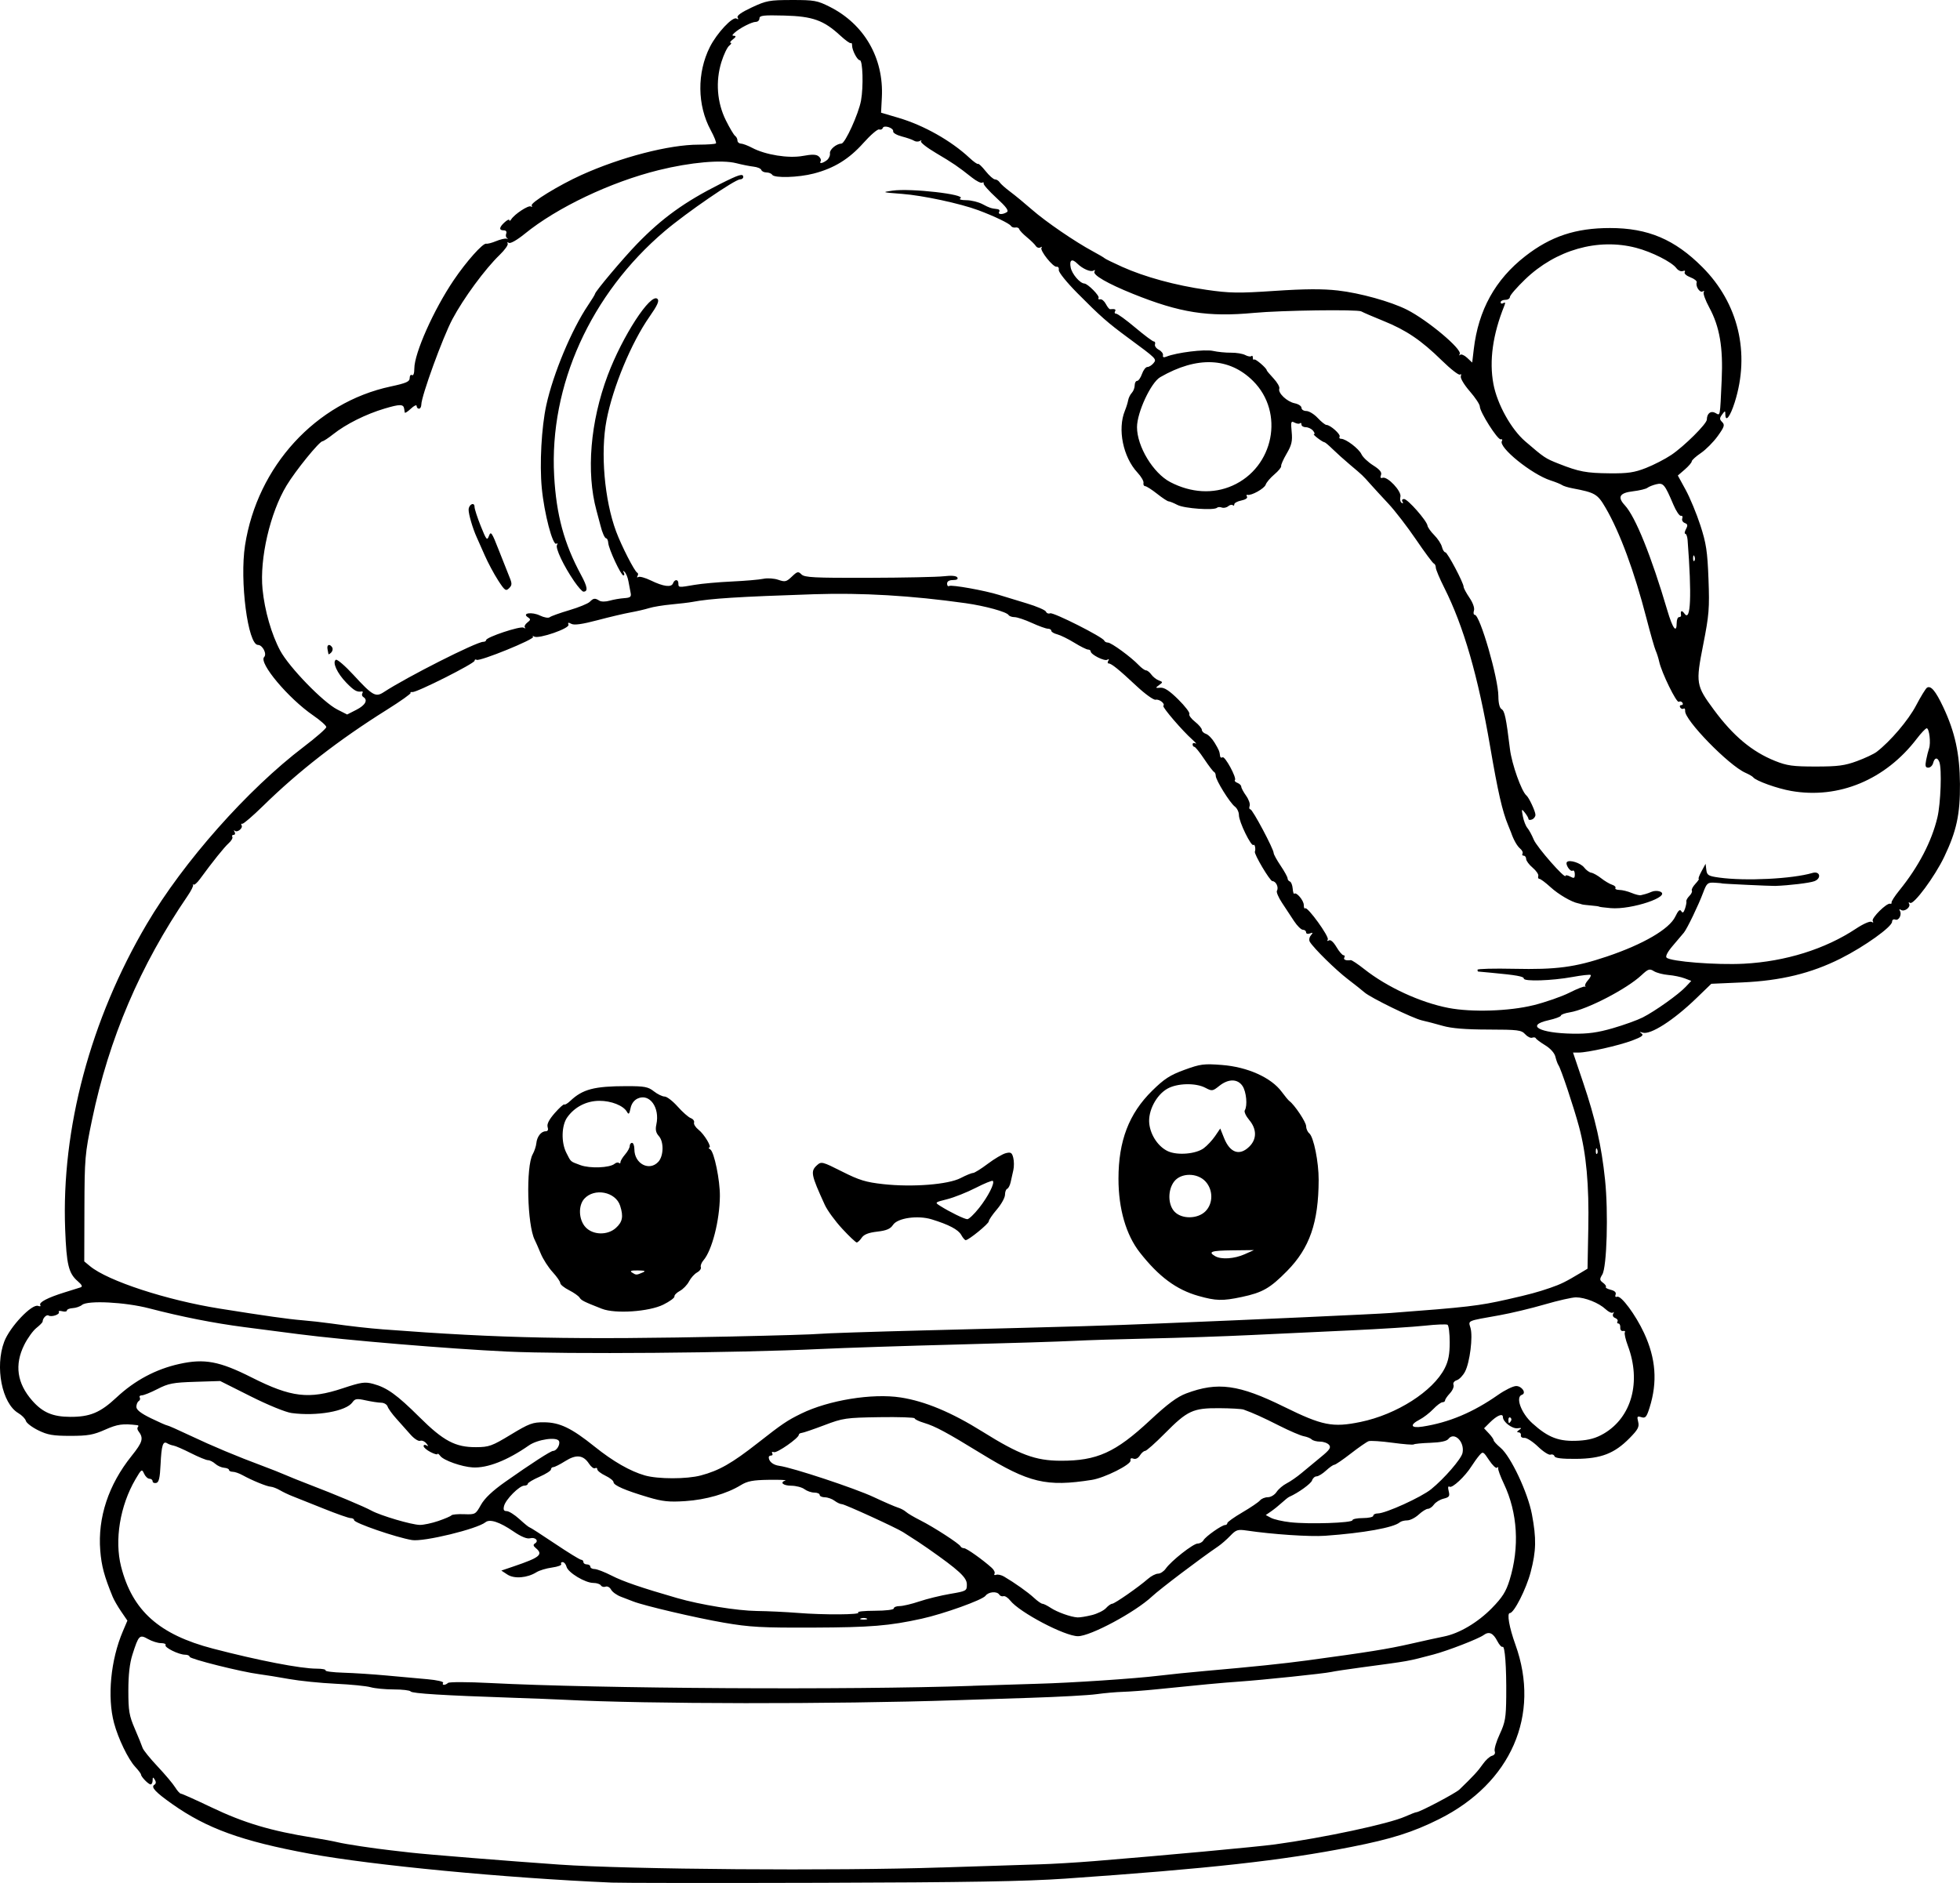 <?xml version="1.0" encoding="UTF-8" standalone="no"?>
<!-- Created with Inkscape (http://www.inkscape.org/) -->

<svg
   width="223.887mm"
   height="215.105mm"
   viewBox="0 0 223.887 215.105"
   version="1.1"
   id="svg5"
   xml:space="preserve"
   xmlns="http://www.w3.org/2000/svg"
   xmlns:svg="http://www.w3.org/2000/svg"><defs
     id="defs2" /><g
     id="layer1"
     transform="translate(-25.252,45.775)"><path
       style="fill:#000000;stroke-width:0.265"
       d="m 95.07,169.286 c -12.109,-0.521 -27.323,-1.977 -34.484,-3.302 -7.706,-1.425 -11.705,-2.873 -15.668,-5.673 -1.927,-1.361 -2.458,-1.936 -2.034,-2.198 0.195,-0.121 0.214,-0.321 0.053,-0.575 -0.207,-0.328 -0.247,-0.316 -0.251,0.073 -0.002,0.255 -0.105,0.463 -0.228,0.463 -0.249,0 -1.099,-0.875 -1.099,-1.132 0,-0.09 -0.297,-0.484 -0.66,-0.876 -0.807,-0.87 -1.944,-3.223 -2.42,-5.004 -0.794,-2.971 -0.386,-7.216 1.006,-10.481 l 0.52,-1.22 -0.705,-1.029 c -0.388,-0.566 -0.827,-1.326 -0.976,-1.69 -0.968,-2.362 -1.279,-3.522 -1.42,-5.284 -0.3,-3.768 0.942,-7.522 3.573,-10.801 1.289,-1.607 1.406,-2.035 0.777,-2.856 -0.122,-0.159 -0.143,-0.367 -0.047,-0.463 0.096,-0.096 0.065,-0.187 -0.068,-0.203 -1.665,-0.199 -2.268,-0.115 -3.682,0.514 -1.338,0.595 -1.962,0.706 -3.969,0.706 -1.98,0 -2.599,-0.107 -3.673,-0.636 -0.711,-0.35 -1.344,-0.835 -1.408,-1.079 -0.064,-0.243 -0.454,-0.642 -0.868,-0.887 -1.863,-1.1 -2.687,-5.277 -1.608,-8.149 0.637,-1.696 3.166,-4.367 3.876,-4.094 0.22,0.085 0.331,0.041 0.246,-0.097 -0.19,-0.307 0.845,-0.848 2.773,-1.448 0.8,-0.249 1.62,-0.506 1.821,-0.57 0.265,-0.085 0.177,-0.28 -0.315,-0.707 -1.045,-0.906 -1.279,-1.867 -1.436,-5.907 -0.447,-11.505 2.885,-23.98 9.323,-34.899 4.184,-7.098 11.498,-15.355 17.925,-20.24 1.419,-1.078 2.58,-2.095 2.58,-2.259 0,-0.164 -0.678,-0.765 -1.507,-1.335 -2.839,-1.952 -6.244,-6.012 -5.591,-6.665 0.346,-0.346 -0.183,-1.383 -0.706,-1.383 -1.153,0 -2.106,-7.333 -1.478,-11.377 1.402,-9.028 8.08,-16.316 16.624,-18.144 1.799,-0.385 2.183,-0.555 2.183,-0.967 0,-0.275 0.119,-0.426 0.265,-0.336 0.157,0.097 0.265,-0.207 0.265,-0.747 0,-1.756 2.208,-6.711 4.501,-10.101 1.45,-2.144 3.341,-4.264 3.716,-4.166 0.142,0.037 0.644,-0.092 1.114,-0.288 0.47,-0.196 1.007,-0.324 1.193,-0.286 0.186,0.038 0.222,0.012 0.081,-0.06 -0.141,-0.071 -0.191,-0.3 -0.111,-0.509 0.089,-0.233 -0.019,-0.38 -0.279,-0.38 -0.574,0 -0.535,-0.348 0.104,-0.926 0.291,-0.263 0.531,-0.371 0.533,-0.239 0.002,0.132 0.099,0.09 0.215,-0.092 0.378,-0.595 1.97,-1.639 2.243,-1.471 0.146,0.09 0.191,0.042 0.098,-0.107 -0.188,-0.304 3.088,-2.317 5.672,-3.486 4.511,-2.041 10.025,-3.469 13.395,-3.469 1.008,0 1.898,-0.065 1.977,-0.144 0.079,-0.079 -0.191,-0.764 -0.602,-1.522 -1.539,-2.841 -1.572,-6.548 -0.086,-9.498 0.798,-1.583 2.603,-3.508 3.037,-3.24 0.208,0.129 0.254,0.088 0.129,-0.114 -0.128,-0.207 0.416,-0.598 1.613,-1.157 1.668,-0.78 2.018,-0.845 4.584,-0.848 2.551,-0.004 2.904,0.06 4.32,0.773 3.956,1.992 6.187,5.867 5.957,10.344 l -0.09,1.754 1.984,0.586 c 2.902,0.857 6.019,2.615 8.129,4.587 0.467,0.436 0.9,0.74 0.964,0.677 0.064,-0.064 0.455,0.309 0.869,0.829 0.414,0.519 0.896,0.944 1.071,0.944 0.175,5e-6 0.413,0.15 0.529,0.332 0.116,0.183 0.658,0.665 1.204,1.072 0.546,0.407 1.671,1.334 2.501,2.06 1.574,1.377 4.912,3.661 6.957,4.76 0.654,0.352 1.25,0.702 1.323,0.779 0.073,0.077 0.966,0.515 1.985,0.974 2.597,1.169 6.093,2.124 9.656,2.637 2.667,0.384 3.635,0.399 7.81,0.12 3.442,-0.23 5.442,-0.242 7.201,-0.043 2.519,0.285 6.032,1.261 7.877,2.189 2.352,1.182 6.344,4.528 6.039,5.062 -0.094,0.164 -0.071,0.208 0.051,0.098 0.122,-0.11 0.481,0.043 0.798,0.341 l 0.577,0.542 0.179,-1.522 c 0.526,-4.479 2.451,-7.958 5.878,-10.629 2.915,-2.271 5.762,-3.217 9.685,-3.217 4.33,0 7.386,1.294 10.552,4.468 4.111,4.121 5.473,9.815 3.693,15.442 -0.529,1.673 -1.073,2.351 -1.073,1.338 0,-0.395 -0.042,-0.389 -0.365,0.051 -0.31,0.424 -0.309,0.554 0.007,0.87 0.318,0.318 0.246,0.546 -0.513,1.601 -0.486,0.677 -1.352,1.549 -1.925,1.937 -0.573,0.389 -1.041,0.816 -1.041,0.949 0,0.133 -0.357,0.551 -0.794,0.929 l -0.794,0.687 0.893,1.634 c 0.491,0.899 1.247,2.723 1.68,4.054 0.67,2.061 0.808,2.972 0.928,6.141 0.127,3.35 0.066,4.097 -0.603,7.491 -0.87,4.412 -0.827,4.672 1.218,7.441 2.212,2.994 4.36,4.789 6.996,5.846 1.355,0.543 2.033,0.637 4.63,0.637 2.534,0 3.323,-0.103 4.72,-0.618 0.923,-0.34 1.935,-0.816 2.249,-1.058 1.579,-1.216 3.617,-3.612 4.498,-5.29 0.543,-1.033 1.107,-1.952 1.253,-2.042 0.442,-0.273 0.981,0.37 1.849,2.208 1.346,2.849 1.889,5.34 1.915,8.785 0.026,3.466 -0.389,5.386 -1.798,8.334 -1.08,2.258 -3.487,5.509 -3.893,5.258 -0.164,-0.101 -0.217,-0.06 -0.121,0.095 0.231,0.374 -0.516,0.959 -0.912,0.714 -0.191,-0.118 -0.248,-0.084 -0.143,0.086 0.267,0.432 -0.115,1.171 -0.523,1.014 -0.203,-0.078 -0.363,0.028 -0.363,0.241 0,0.583 -3.151,2.837 -5.883,4.209 -3.375,1.695 -6.831,2.532 -11.255,2.728 l -3.512,0.155 -1.733,1.674 c -2.594,2.506 -5.23,4.193 -6.11,3.908 -0.364,-0.118 -0.393,-0.093 -0.117,0.103 0.272,0.194 0.002,0.393 -1.083,0.799 -1.559,0.583 -5.076,1.373 -6.114,1.373 h -0.639 l 1.144,3.386 c 1.419,4.199 2.107,7.246 2.513,11.138 0.39,3.733 0.209,9.981 -0.314,10.835 -0.325,0.531 -0.314,0.644 0.09,0.944 0.252,0.187 0.396,0.404 0.318,0.481 -0.077,0.077 0.174,0.219 0.557,0.316 0.454,0.114 0.648,0.305 0.555,0.547 -0.086,0.223 -0.013,0.322 0.182,0.248 0.445,-0.171 2.107,2.072 3.067,4.137 1.354,2.915 1.554,5.599 0.634,8.526 -0.341,1.086 -0.475,1.242 -0.939,1.095 -0.476,-0.151 -0.52,-0.088 -0.366,0.525 0.146,0.583 -0.016,0.89 -0.988,1.876 -1.726,1.75 -3.242,2.337 -6.104,2.361 -1.608,0.014 -2.393,-0.081 -2.464,-0.296 -0.058,-0.174 -0.26,-0.257 -0.449,-0.184 -0.189,0.072 -0.833,-0.338 -1.43,-0.913 -0.598,-0.574 -1.299,-1.027 -1.558,-1.006 -0.259,0.021 -0.441,-0.111 -0.405,-0.293 0.036,-0.182 -0.083,-0.333 -0.265,-0.335 -0.223,-0.003 -0.201,-0.093 0.066,-0.276 0.323,-0.221 0.291,-0.258 -0.17,-0.194 -0.619,0.085 -1.682,-0.722 -1.682,-1.278 0,-0.47 -0.688,-0.181 -1.5,0.63 l -0.653,0.653 0.547,0.582 c 0.301,0.32 0.547,0.672 0.547,0.781 0,0.109 0.357,0.499 0.794,0.867 1.164,0.979 3.109,5.107 3.577,7.589 0.523,2.776 0.493,4.184 -0.143,6.611 -0.503,1.921 -1.901,4.677 -2.372,4.677 -0.366,0 -0.08,1.634 0.632,3.611 2.898,8.046 -0.496,15.813 -8.706,19.924 -2.991,1.498 -5.455,2.279 -10.036,3.18 -7.931,1.562 -16.185,2.477 -32.672,3.623 -4.549,0.316 -11.218,0.43 -27.936,0.477 -12.078,0.034 -22.853,0.023 -23.945,-0.024 z m 37.703,-1.722 c 4.802,-0.161 9.862,-0.324 11.245,-0.361 1.382,-0.037 4.18,-0.203 6.218,-0.368 7.839,-0.635 18.613,-1.631 20.637,-1.907 5.595,-0.763 13.004,-2.347 14.88,-3.181 0.617,-0.274 1.197,-0.498 1.29,-0.498 0.363,0 4.484,-2.173 4.921,-2.595 1.57,-1.514 2.136,-2.128 2.657,-2.881 0.321,-0.465 0.795,-0.9 1.053,-0.968 0.288,-0.075 0.41,-0.276 0.317,-0.52 -0.084,-0.218 0.172,-1.093 0.568,-1.943 0.632,-1.356 0.724,-1.886 0.747,-4.324 0.032,-3.371 -0.149,-5.826 -0.416,-5.661 -0.109,0.067 -0.377,-0.225 -0.596,-0.648 -0.488,-0.944 -0.953,-1.149 -1.576,-0.694 -0.584,0.427 -4.108,1.792 -5.722,2.216 -3.044,0.8 -2.577,0.717 -8.256,1.479 -1.558,0.209 -3.105,0.443 -3.44,0.52 -0.756,0.174 -7.856,0.916 -10.529,1.1 -1.889,0.13 -4.537,0.377 -9.525,0.89 -1.237,0.127 -2.904,0.251 -3.704,0.276 -0.8,0.025 -2.17,0.146 -3.043,0.269 -0.873,0.123 -4.266,0.31 -7.541,0.415 -3.274,0.106 -7.084,0.229 -8.467,0.275 -14.062,0.467 -35.309,0.443 -44.715,-0.049 -0.946,-0.05 -3.625,-0.154 -5.953,-0.232 -7.881,-0.265 -11.52,-0.49 -11.663,-0.721 -0.078,-0.127 -0.94,-0.23 -1.914,-0.23 -0.975,0 -2.169,-0.114 -2.654,-0.253 -0.485,-0.139 -2.286,-0.318 -4.003,-0.397 -1.716,-0.08 -4.117,-0.324 -5.334,-0.543 -1.217,-0.219 -2.749,-0.467 -3.404,-0.55 -2.027,-0.259 -7.938,-1.74 -7.938,-1.989 0,-0.13 -0.234,-0.236 -0.52,-0.236 -0.717,0 -2.399,-0.831 -2.231,-1.102 0.075,-0.122 -0.158,-0.221 -0.519,-0.221 -0.361,0 -1.025,-0.208 -1.476,-0.463 -0.977,-0.552 -1.077,-0.451 -1.79,1.786 -0.314,0.985 -0.464,2.31 -0.463,4.101 1.4e-4,2.313 0.093,2.862 0.742,4.366 0.408,0.946 0.805,1.924 0.883,2.174 0.077,0.25 0.846,1.202 1.707,2.117 0.861,0.914 1.767,1.99 2.013,2.39 0.246,0.4 0.544,0.728 0.662,0.728 0.118,0 1.67,0.696 3.449,1.546 3.762,1.799 6.803,2.706 11.7,3.489 1.019,0.163 2.269,0.397 2.778,0.52 0.886,0.214 4.131,0.705 6.085,0.92 0.509,0.056 1.521,0.172 2.249,0.258 1.716,0.202 11.069,0.957 16.933,1.366 8.022,0.56 31.54,0.738 43.656,0.331 z m 3.572,-20.756 c 2.401,-0.083 5.735,-0.188 7.408,-0.232 3.879,-0.103 11.15,-0.587 13.891,-0.924 1.164,-0.143 3.545,-0.386 5.292,-0.539 5.469,-0.48 8.903,-0.836 11.642,-1.207 6.989,-0.946 9.205,-1.302 11.774,-1.888 1.528,-0.349 3.254,-0.727 3.836,-0.842 1.745,-0.343 3.871,-1.602 5.475,-3.24 1.204,-1.23 1.616,-1.883 2.025,-3.206 1.158,-3.749 0.925,-7.688 -0.652,-11.006 -0.392,-0.825 -0.685,-1.62 -0.649,-1.765 0.035,-0.146 -0.026,-0.175 -0.136,-0.065 -0.11,0.11 -0.513,-0.273 -0.896,-0.852 -0.672,-1.016 -0.711,-1.035 -1.128,-0.548 -0.237,0.277 -0.642,0.839 -0.9,1.249 -0.724,1.149 -2.184,2.513 -2.489,2.325 -0.176,-0.109 -0.213,0.071 -0.105,0.503 0.145,0.578 0.063,0.698 -0.585,0.859 -0.414,0.103 -0.909,0.405 -1.099,0.673 -0.19,0.268 -0.5,0.486 -0.689,0.486 -0.189,0 -0.664,0.298 -1.057,0.661 -0.393,0.364 -0.981,0.661 -1.309,0.661 -0.327,0 -0.708,0.099 -0.846,0.22 -0.692,0.606 -4.13,1.225 -8.539,1.538 -1.746,0.124 -6.017,-0.162 -8.97,-0.601 -0.998,-0.148 -1.198,-0.083 -1.852,0.6 -0.403,0.422 -1.031,0.969 -1.395,1.216 -2.056,1.396 -6.651,4.877 -7.541,5.711 -1.918,1.799 -7.034,4.546 -8.467,4.546 -1.506,0 -6.669,-2.717 -7.733,-4.069 -0.261,-0.332 -0.611,-0.557 -0.778,-0.502 -0.167,0.056 -0.381,-0.024 -0.476,-0.177 -0.258,-0.417 -1.232,-0.335 -1.574,0.132 -0.347,0.475 -4.779,2.067 -7.299,2.621 -3.7,0.814 -5.812,0.987 -12.373,1.013 -5.937,0.023 -7.25,-0.05 -10.249,-0.567 -3.194,-0.552 -9.1,-1.937 -10.319,-2.42 -0.291,-0.115 -0.921,-0.357 -1.399,-0.537 -0.479,-0.18 -0.986,-0.545 -1.129,-0.811 -0.142,-0.266 -0.423,-0.42 -0.625,-0.343 -0.201,0.077 -0.445,0.013 -0.541,-0.142 -0.096,-0.155 -0.485,-0.283 -0.863,-0.283 -0.93,0 -2.885,-1.178 -3.059,-1.844 -0.077,-0.296 -0.278,-0.537 -0.445,-0.537 -0.168,0 -0.241,0.103 -0.163,0.229 0.078,0.126 -0.392,0.303 -1.045,0.392 -0.653,0.089 -1.454,0.33 -1.78,0.535 -1.051,0.659 -2.541,0.781 -3.319,0.271 l -0.697,-0.457 1.44,-0.489 c 2.972,-1.01 3.379,-1.349 2.5,-2.079 -0.299,-0.248 -0.325,-0.392 -0.098,-0.532 0.479,-0.296 0.046,-0.749 -0.565,-0.589 -0.355,0.093 -1.018,-0.183 -1.918,-0.8 -1.548,-1.06 -2.679,-1.431 -3.165,-1.036 -0.95,0.774 -7.064,2.258 -8.397,2.039 -1.802,-0.296 -6.615,-1.954 -6.615,-2.278 0,-0.128 -0.18,-0.232 -0.401,-0.232 -0.221,0 -1.619,-0.492 -3.109,-1.093 -1.489,-0.601 -3.065,-1.23 -3.502,-1.397 -0.437,-0.167 -1.091,-0.478 -1.455,-0.69 -0.364,-0.213 -0.84,-0.395 -1.058,-0.406 -0.438,-0.022 -2.122,-0.711 -3.216,-1.316 -0.386,-0.214 -0.892,-0.389 -1.124,-0.389 -0.232,0 -0.422,-0.094 -0.422,-0.208 0,-0.115 -0.251,-0.227 -0.559,-0.25 -0.307,-0.023 -0.763,-0.227 -1.013,-0.453 -0.25,-0.226 -0.623,-0.413 -0.83,-0.414 -0.207,-0.002 -1.087,-0.364 -1.956,-0.804 -0.869,-0.441 -1.762,-0.829 -1.984,-0.864 -0.223,-0.035 -0.545,-0.151 -0.717,-0.258 -0.491,-0.307 -0.658,0.222 -0.762,2.41 -0.074,1.564 -0.19,2.054 -0.503,2.119 -0.224,0.047 -0.407,-0.042 -0.407,-0.198 0,-0.156 -0.16,-0.284 -0.356,-0.284 -0.196,0 -0.474,-0.263 -0.618,-0.585 -0.247,-0.554 -0.299,-0.521 -0.979,0.64 -1.77,3.02 -2.418,6.964 -1.642,9.992 1.29,5.032 4.345,7.758 10.488,9.359 5.217,1.36 10.024,2.289 11.842,2.29 0.627,2e-4 1.086,0.09 1.021,0.199 -0.066,0.109 0.85,0.227 2.035,0.262 1.185,0.035 3.404,0.18 4.932,0.321 1.528,0.142 3.641,0.333 4.695,0.426 1.055,0.093 1.851,0.276 1.77,0.406 -0.186,0.301 0.224,0.312 0.559,0.015 0.138,-0.123 2.275,-0.118 4.749,0.009 12.515,0.645 41.089,0.813 55.166,0.325 z m -12.105,-7.695 c -0.182,-0.073 -0.48,-0.073 -0.661,0 -0.182,0.073 -0.033,0.133 0.331,0.133 0.364,0 0.513,-0.06 0.331,-0.133 z m 25.73,-0.381 c 0.638,-0.161 1.364,-0.518 1.613,-0.794 0.25,-0.276 0.568,-0.502 0.708,-0.502 0.279,0 3.008,-1.899 4.088,-2.844 0.374,-0.327 0.894,-0.595 1.156,-0.595 0.262,0 0.656,-0.258 0.877,-0.574 0.619,-0.884 3.142,-2.866 3.648,-2.866 0.248,0 0.547,-0.17 0.663,-0.377 0.244,-0.436 2.097,-1.739 2.472,-1.739 0.139,0 0.253,-0.099 0.253,-0.22 0,-0.121 0.771,-0.671 1.713,-1.222 0.942,-0.551 1.85,-1.167 2.017,-1.368 0.167,-0.201 0.573,-0.366 0.902,-0.366 0.33,0 0.775,-0.269 0.99,-0.598 0.215,-0.329 0.735,-0.772 1.155,-0.985 0.42,-0.213 1.19,-0.748 1.712,-1.188 0.522,-0.441 1.51,-1.258 2.195,-1.817 1.006,-0.82 1.187,-1.088 0.937,-1.389 -0.17,-0.205 -0.628,-0.373 -1.018,-0.373 -0.39,0 -0.822,-0.112 -0.96,-0.249 -0.138,-0.137 -0.549,-0.303 -0.913,-0.37 -0.364,-0.067 -1.614,-0.603 -2.778,-1.191 -1.925,-0.973 -2.993,-1.456 -4.101,-1.853 -0.218,-0.078 -1.468,-0.149 -2.778,-0.158 -3.001,-0.019 -3.63,0.273 -6.211,2.881 -1.088,1.099 -2.101,1.999 -2.251,1.999 -0.151,0 -0.42,0.235 -0.6,0.522 -0.196,0.314 -0.489,0.459 -0.736,0.364 -0.262,-0.1 -0.382,-0.026 -0.333,0.206 0.097,0.455 -2.961,1.991 -4.421,2.22 -5.199,0.816 -7.168,0.347 -12.648,-3.014 -3.95,-2.423 -5.243,-3.117 -6.505,-3.495 -0.598,-0.179 -1.087,-0.414 -1.087,-0.522 0,-0.108 -1.816,-0.168 -4.035,-0.134 -3.828,0.06 -4.15,0.107 -6.284,0.917 -1.237,0.469 -2.398,0.866 -2.58,0.881 -0.182,0.015 -0.331,0.111 -0.331,0.213 0,0.374 -2.5,2.119 -2.845,1.986 -0.196,-0.075 -0.284,-0.019 -0.196,0.124 0.089,0.144 0.036,0.262 -0.119,0.262 -0.154,0 -0.278,0.089 -0.276,0.198 0.01,0.489 0.494,0.882 1.206,0.978 1.507,0.203 8.664,2.573 10.789,3.572 1.186,0.557 2.423,1.094 2.749,1.193 0.327,0.098 0.745,0.32 0.931,0.492 0.185,0.172 0.928,0.611 1.651,0.975 1.513,0.761 4.455,2.667 4.585,2.97 0.049,0.113 0.227,0.206 0.397,0.208 0.288,0.002 2.091,1.279 3.163,2.239 0.26,0.233 0.403,0.537 0.317,0.675 -0.086,0.139 -7.9e-4,0.195 0.189,0.125 0.189,-0.07 0.595,0.021 0.902,0.201 1.23,0.724 2.726,1.786 3.418,2.428 0.402,0.373 0.837,0.678 0.967,0.678 0.129,0 0.55,0.208 0.935,0.463 0.757,0.501 2.299,1.052 3.067,1.097 0.263,0.015 1,-0.104 1.637,-0.264 z m -26.686,-0.299 c -0.165,-0.107 0.682,-0.196 1.882,-0.198 1.276,-0.002 2.183,-0.114 2.183,-0.269 0,-0.146 0.301,-0.265 0.67,-0.265 0.368,0 1.379,-0.239 2.246,-0.531 0.867,-0.292 2.445,-0.679 3.507,-0.86 1.891,-0.322 1.931,-0.345 1.921,-1.109 -0.01,-0.775 -0.916,-1.607 -4.426,-4.067 -0.773,-0.542 -1.235,-0.845 -2.86,-1.881 -0.803,-0.511 -6.667,-3.194 -6.982,-3.194 -0.179,0 -0.556,-0.175 -0.839,-0.388 -0.282,-0.214 -0.781,-0.392 -1.109,-0.397 -0.327,-0.005 -0.595,-0.127 -0.595,-0.273 0,-0.146 -0.275,-0.265 -0.611,-0.265 -0.336,0 -0.842,-0.175 -1.124,-0.388 -0.282,-0.214 -0.96,-0.392 -1.506,-0.397 -0.945,-0.008 -1.354,-0.373 -0.672,-0.6 0.176,-0.059 -0.687,-0.092 -1.918,-0.074 -1.799,0.027 -2.424,0.147 -3.183,0.612 -1.601,0.981 -3.981,1.665 -6.332,1.82 -1.854,0.122 -2.597,0.045 -4.233,-0.441 -2.635,-0.782 -3.969,-1.362 -3.969,-1.724 0,-0.163 -0.417,-0.496 -0.926,-0.739 -0.509,-0.243 -0.926,-0.57 -0.926,-0.726 0,-0.156 -0.114,-0.214 -0.253,-0.128 -0.139,0.086 -0.451,-0.147 -0.694,-0.517 -0.656,-1.001 -1.462,-1.087 -2.723,-0.291 -0.595,0.376 -1.203,0.683 -1.352,0.683 -0.148,0 -0.27,0.12 -0.27,0.266 0,0.146 -0.595,0.526 -1.323,0.843 -0.728,0.318 -1.323,0.674 -1.323,0.793 0,0.118 -0.184,0.215 -0.41,0.215 -0.552,0 -2.117,1.574 -2.302,2.315 -0.111,0.443 -0.033,0.595 0.304,0.595 0.249,0 0.908,0.417 1.464,0.926 0.556,0.509 1.069,0.926 1.14,0.926 0.071,0 1.369,0.833 2.884,1.852 1.515,1.019 2.871,1.852 3.013,1.852 0.142,0 0.258,0.119 0.258,0.265 0,0.146 0.179,0.265 0.397,0.265 0.218,0 0.397,0.119 0.397,0.265 0,0.146 0.216,0.265 0.481,0.265 0.264,0 1.143,0.339 1.952,0.753 1.314,0.672 3.394,1.384 7.489,2.565 2.652,0.764 6.858,1.446 9.091,1.473 1.258,0.015 3.358,0.115 4.668,0.22 2.989,0.241 7.314,0.213 6.915,-0.046 z M 75.323,127.978 c 0.747,-0.255 1.42,-0.544 1.495,-0.643 0.075,-0.099 0.725,-0.159 1.443,-0.132 1.277,0.047 1.32,0.023 1.926,-1.063 0.421,-0.754 1.317,-1.603 2.79,-2.641 2.96,-2.086 5.186,-3.524 5.454,-3.524 0.393,0 0.831,-0.714 0.68,-1.108 -0.206,-0.537 -2.434,-0.224 -3.45,0.485 -2.459,1.715 -4.744,2.608 -6.419,2.509 -1.247,-0.074 -3.295,-0.795 -3.685,-1.297 -0.182,-0.234 -0.331,-0.34 -0.331,-0.235 0,0.104 -0.357,0.005 -0.794,-0.221 -0.437,-0.226 -0.794,-0.533 -0.794,-0.684 0,-0.15 0.149,-0.184 0.331,-0.075 0.24,0.144 0.235,0.08 -0.019,-0.233 -0.193,-0.238 -0.511,-0.37 -0.707,-0.295 -0.196,0.075 -0.694,-0.248 -1.105,-0.719 -0.411,-0.471 -1.135,-1.284 -1.608,-1.806 -0.473,-0.523 -0.924,-1.146 -1.001,-1.385 -0.077,-0.239 -0.404,-0.438 -0.727,-0.442 -0.323,-0.004 -1.119,-0.125 -1.77,-0.268 -1.026,-0.227 -1.228,-0.197 -1.522,0.222 -0.715,1.021 -4.073,1.612 -6.953,1.224 -0.68,-0.092 -2.684,-0.91 -4.673,-1.909 l -3.482,-1.748 -2.868,0.091 c -2.506,0.079 -3.045,0.182 -4.278,0.818 -0.776,0.4 -1.587,0.727 -1.802,0.727 -0.215,0 -0.322,0.111 -0.239,0.246 0.084,0.135 0.031,0.321 -0.117,0.412 -0.148,0.091 -0.269,0.387 -0.269,0.658 0,0.341 0.512,0.741 1.675,1.307 0.921,0.449 1.755,0.816 1.853,0.816 0.098,0 1.279,0.522 2.625,1.161 2.493,1.183 5.38,2.392 8.318,3.483 0.901,0.335 2.032,0.783 2.514,0.996 0.481,0.213 1.708,0.707 2.727,1.097 2.986,1.143 6.289,2.528 7.144,2.997 1.049,0.574 4.563,1.611 5.521,1.629 0.417,0.008 1.37,-0.194 2.117,-0.449 z m 104.414,-0.083 c 0,-0.136 0.536,-0.248 1.191,-0.248 0.655,0 1.191,-0.119 1.191,-0.265 0,-0.146 0.233,-0.265 0.517,-0.265 0.892,0 4.959,-1.848 6.095,-2.769 1.492,-1.21 3.428,-3.444 3.579,-4.129 0.28,-1.274 -0.941,-2.49 -1.615,-1.608 -0.189,0.247 -0.898,0.398 -2.06,0.438 -0.975,0.034 -1.828,0.117 -1.895,0.184 -0.067,0.067 -1.164,-0.019 -2.438,-0.192 -1.273,-0.173 -2.494,-0.253 -2.712,-0.178 -0.218,0.075 -1.138,0.713 -2.045,1.417 -0.906,0.704 -1.752,1.28 -1.88,1.28 -0.127,0 -0.553,0.298 -0.945,0.661 -0.393,0.364 -0.878,0.661 -1.079,0.661 -0.201,0 -0.433,0.208 -0.515,0.463 -0.121,0.375 -1.595,1.435 -2.613,1.879 -0.117,0.051 -0.491,0.349 -0.831,0.661 -0.339,0.313 -0.893,0.759 -1.231,0.992 l -0.614,0.424 0.6,0.321 c 0.33,0.177 1.321,0.403 2.202,0.502 2.138,0.241 7.098,0.078 7.098,-0.233 z m -74.437,-5.116 c 2.099,-0.559 3.549,-1.385 6.515,-3.711 2.796,-2.193 3.349,-2.567 4.956,-3.354 3.141,-1.537 8.13,-2.347 11.369,-1.844 2.779,0.431 5.805,1.696 9.334,3.901 4.222,2.638 6.045,3.318 8.926,3.327 4.161,0.013 6.262,-0.936 10.206,-4.609 2.032,-1.893 3.113,-2.696 4.152,-3.084 3.6,-1.347 6.002,-1.017 11.174,1.531 4.368,2.153 5.544,2.386 8.731,1.73 4.123,-0.849 8.279,-3.502 9.62,-6.14 0.418,-0.823 0.566,-1.597 0.566,-2.961 0,-1.016 -0.111,-1.916 -0.247,-2 -0.136,-0.084 -1.297,-0.038 -2.58,0.102 -1.283,0.14 -5.071,0.38 -8.418,0.534 -3.347,0.154 -8.526,0.397 -11.509,0.541 -2.983,0.144 -8.162,0.32 -11.509,0.391 -3.347,0.071 -7.276,0.194 -8.731,0.272 -1.455,0.078 -7.408,0.265 -13.229,0.415 -5.821,0.15 -12.905,0.382 -15.743,0.516 -9.615,0.454 -28.889,0.611 -35.719,0.289 -6.672,-0.314 -18.44,-1.297 -23.812,-1.99 -1.673,-0.216 -4.471,-0.578 -6.218,-0.805 -3.459,-0.45 -7.132,-1.175 -10.848,-2.142 -2.742,-0.714 -7.012,-0.932 -7.662,-0.392 -0.218,0.181 -0.696,0.346 -1.063,0.367 -0.367,0.021 -0.667,0.142 -0.667,0.268 -10e-5,0.126 -0.238,0.167 -0.53,0.091 -0.291,-0.076 -0.468,-0.039 -0.393,0.082 0.168,0.272 -0.83,0.616 -1.173,0.404 -0.233,-0.144 -0.669,0.301 -0.678,0.691 -0.002,0.096 -0.321,0.424 -0.708,0.729 -0.387,0.305 -1.013,1.172 -1.389,1.928 -1.135,2.278 -0.833,4.395 0.912,6.377 1.192,1.354 2.34,1.844 4.341,1.852 2.257,0.009 3.434,-0.484 5.283,-2.214 2.082,-1.948 4.487,-3.232 7.173,-3.829 2.864,-0.637 4.585,-0.316 8.27,1.544 4.509,2.276 6.543,2.518 10.393,1.239 2.119,-0.704 2.532,-0.764 3.481,-0.509 1.578,0.425 2.715,1.242 5.29,3.801 2.736,2.719 4.101,3.444 6.462,3.431 1.486,-0.008 1.817,-0.127 3.969,-1.431 2.099,-1.272 2.501,-1.421 3.802,-1.411 1.794,0.013 3.129,0.656 5.782,2.784 2.101,1.686 4.049,2.803 5.727,3.286 1.498,0.43 4.783,0.432 6.393,0.003 z m 103.145,-4.776 c 3.19,-1.869 4.3,-5.919 2.754,-10.043 -0.268,-0.714 -0.423,-1.401 -0.344,-1.528 0.078,-0.127 -0.015,-0.197 -0.208,-0.157 -0.195,0.04 -0.334,-0.133 -0.314,-0.39 0.02,-0.255 -0.076,-0.463 -0.214,-0.463 -0.138,0 -0.185,-0.107 -0.104,-0.237 0.081,-0.13 -0.039,-0.308 -0.266,-0.395 -0.24,-0.092 -0.332,-0.297 -0.221,-0.491 0.105,-0.183 0.092,-0.242 -0.03,-0.132 -0.122,0.11 -0.499,-0.06 -0.838,-0.379 -0.77,-0.723 -2.346,-1.353 -3.391,-1.355 -0.437,-8e-4 -2.044,0.363 -3.572,0.809 -1.528,0.446 -3.85,1.002 -5.159,1.235 -3.817,0.68 -3.566,0.57 -3.312,1.456 0.288,1.005 -0.076,3.922 -0.622,4.977 -0.234,0.453 -0.659,0.897 -0.944,0.988 -0.304,0.097 -0.46,0.318 -0.377,0.534 0.078,0.203 -0.107,0.636 -0.41,0.962 -0.304,0.326 -0.552,0.689 -0.552,0.807 0,0.118 -0.136,0.215 -0.302,0.215 -0.166,0 -0.639,0.352 -1.05,0.783 -0.411,0.43 -1.109,0.969 -1.55,1.197 -1.181,0.611 -1.021,1.011 0.322,0.803 3.023,-0.466 5.781,-1.625 8.642,-3.631 0.788,-0.552 1.714,-1.004 2.059,-1.004 0.658,0 1.197,0.818 0.658,0.998 -0.766,0.255 -0.096,2.094 1.186,3.253 1.835,1.66 3.06,2.119 5.305,1.991 1.184,-0.068 1.982,-0.293 2.855,-0.805 z m -10.595,-1.451 c 0.084,-0.135 0.051,-0.309 -0.073,-0.385 -0.124,-0.076 -0.225,0.034 -0.225,0.246 0,0.446 0.083,0.485 0.297,0.139 z m -88.889,-9.652 c 4.948,-0.104 9.413,-0.238 9.922,-0.299 0.509,-0.061 5.927,-0.239 12.039,-0.396 18.713,-0.48 20.167,-0.522 26.723,-0.787 10.348,-0.418 24.752,-1.071 26.458,-1.2 8.76,-0.66 10.082,-0.814 13.361,-1.558 2.494,-0.566 3.416,-0.814 4.849,-1.306 1.231,-0.423 1.773,-0.69 3.485,-1.717 l 0.794,-0.476 0.088,-4.609 c 0.096,-4.997 -0.225,-8.512 -1.061,-11.62 -0.605,-2.249 -2.061,-6.612 -2.341,-7.011 -0.102,-0.146 -0.261,-0.582 -0.354,-0.97 -0.102,-0.427 -0.561,-0.945 -1.161,-1.312 -0.546,-0.333 -1.03,-0.694 -1.076,-0.801 -0.046,-0.107 -0.232,-0.138 -0.414,-0.068 -0.182,0.07 -0.544,-0.109 -0.805,-0.398 -0.43,-0.476 -0.826,-0.526 -4.217,-0.532 -2.598,-0.005 -4.186,-0.134 -5.197,-0.424 -0.8,-0.23 -1.872,-0.51 -2.381,-0.623 -1.043,-0.232 -5.888,-2.597 -6.57,-3.207 -0.244,-0.218 -1.098,-0.896 -1.898,-1.507 -1.368,-1.045 -3.869,-3.503 -4.333,-4.259 -0.117,-0.191 -0.067,-0.515 0.115,-0.734 0.268,-0.323 0.249,-0.362 -0.11,-0.225 -0.241,0.093 -0.434,0.037 -0.434,-0.126 0,-0.161 -0.162,-0.293 -0.361,-0.293 -0.198,0 -0.654,-0.446 -1.012,-0.992 -0.358,-0.546 -0.981,-1.491 -1.384,-2.101 -0.403,-0.61 -0.661,-1.224 -0.574,-1.365 0.232,-0.375 -0.108,-1.098 -0.516,-1.098 -0.277,0 -2.122,-3.107 -2.003,-3.373 0.121,-0.271 -0.008,-0.91 -0.155,-0.763 -0.253,0.253 -1.667,-2.643 -1.667,-3.414 0,-0.342 -0.208,-0.777 -0.463,-0.967 -0.568,-0.424 -2.183,-3.025 -2.183,-3.516 0,-0.196 -0.089,-0.397 -0.198,-0.445 -0.109,-0.049 -0.615,-0.713 -1.124,-1.477 -0.509,-0.764 -1.015,-1.389 -1.124,-1.389 -0.109,-2.65e-4 -0.198,-0.127 -0.198,-0.281 0,-0.154 0.149,-0.201 0.331,-0.103 0.182,0.097 0.016,-0.104 -0.369,-0.447 -1.154,-1.03 -3.45,-3.706 -3.304,-3.852 0.24,-0.24 -0.464,-0.797 -0.883,-0.698 -0.223,0.053 -1.201,-0.65 -2.175,-1.561 -2.037,-1.906 -2.874,-2.583 -3.194,-2.583 -0.125,0 -0.141,-0.137 -0.038,-0.305 0.117,-0.189 0.073,-0.234 -0.116,-0.117 -0.32,0.197 -1.894,-0.598 -1.894,-0.957 0,-0.114 -0.136,-0.208 -0.301,-0.208 -0.166,0 -0.877,-0.354 -1.58,-0.787 -0.703,-0.433 -1.58,-0.862 -1.948,-0.955 -0.368,-0.092 -0.669,-0.274 -0.669,-0.404 0,-0.13 -0.175,-0.236 -0.389,-0.236 -0.214,0 -1.04,-0.298 -1.835,-0.661 -0.795,-0.364 -1.685,-0.661 -1.977,-0.661 -0.292,0 -0.597,-0.108 -0.679,-0.24 -0.224,-0.363 -2.68,-1.039 -4.91,-1.353 -6.183,-0.87 -11.848,-1.204 -17.33,-1.023 -8.625,0.285 -11.848,0.489 -13.891,0.88 -0.364,0.07 -1.435,0.198 -2.381,0.285 -0.946,0.087 -2.095,0.276 -2.553,0.42 -0.458,0.144 -1.411,0.364 -2.117,0.491 -0.706,0.126 -2.41,0.528 -3.788,0.893 -1.738,0.46 -2.647,0.587 -2.971,0.414 -0.347,-0.186 -0.432,-0.16 -0.332,0.099 0.161,0.419 -3.401,1.653 -3.916,1.356 -0.182,-0.105 -0.24,-0.091 -0.13,0.031 0.235,0.259 -6.102,2.837 -6.448,2.623 -0.129,-0.08 -0.234,-0.03 -0.234,0.109 0,0.306 -6.599,3.63 -7.095,3.574 -0.192,-0.022 -0.286,0.023 -0.21,0.099 0.076,0.076 -1.148,0.945 -2.721,1.93 -5.487,3.438 -10.063,6.992 -14.128,10.975 -1.188,1.164 -2.261,2.084 -2.384,2.044 -0.123,-0.04 -0.157,0.036 -0.075,0.168 0.197,0.319 -0.493,0.882 -0.772,0.63 -0.119,-0.108 -0.131,-0.047 -0.026,0.135 0.105,0.182 0.057,0.331 -0.105,0.331 -0.163,0 -0.232,0.103 -0.154,0.229 0.078,0.126 -0.11,0.453 -0.417,0.728 -0.506,0.452 -1.836,2.109 -3.29,4.101 -0.304,0.417 -0.632,0.7 -0.728,0.628 -0.096,-0.071 -0.119,-0.055 -0.052,0.036 0.067,0.091 -0.214,0.657 -0.624,1.257 -5.407,7.912 -8.977,16.277 -10.912,25.565 -0.813,3.902 -0.855,4.394 -0.872,10.143 l -0.018,6.042 0.661,0.547 c 2.041,1.687 8.735,3.877 14.817,4.846 5.206,0.83 7.854,1.204 9.393,1.327 0.873,0.07 2.361,0.236 3.307,0.369 2.223,0.314 4.297,0.549 5.953,0.675 13.494,1.028 21.699,1.194 39.952,0.812 z m -14.949,-3.159 c -2.083,-0.819 -2.348,-0.951 -2.558,-1.282 -0.121,-0.19 -0.666,-0.573 -1.212,-0.85 -0.546,-0.278 -0.992,-0.641 -0.992,-0.808 0,-0.167 -0.394,-0.734 -0.876,-1.26 -0.482,-0.526 -1.09,-1.472 -1.35,-2.102 -0.261,-0.63 -0.571,-1.337 -0.691,-1.572 -0.859,-1.689 -1.017,-8.374 -0.232,-9.781 0.196,-0.352 0.384,-0.918 0.416,-1.257 0.072,-0.754 0.549,-1.367 1.063,-1.367 0.251,0 0.329,-0.167 0.227,-0.489 -0.105,-0.33 0.16,-0.848 0.814,-1.594 0.533,-0.608 1.024,-1.05 1.092,-0.982 0.068,0.068 0.378,-0.118 0.69,-0.413 1.405,-1.327 2.734,-1.676 6.395,-1.679 2.078,-0.002 2.487,0.075 3.145,0.593 0.416,0.327 0.968,0.595 1.227,0.595 0.259,0 0.928,0.514 1.486,1.142 0.558,0.628 1.233,1.224 1.5,1.323 0.267,0.099 0.436,0.328 0.376,0.509 -0.06,0.18 0.17,0.548 0.512,0.817 0.66,0.519 1.559,2.027 1.213,2.034 -0.113,0.002 -0.055,0.1 0.129,0.216 0.449,0.285 1.115,3.527 1.097,5.336 -0.028,2.802 -0.904,6.216 -1.881,7.338 -0.224,0.257 -0.356,0.608 -0.294,0.78 0.063,0.172 -0.13,0.443 -0.429,0.603 -0.298,0.16 -0.712,0.618 -0.92,1.019 -0.207,0.401 -0.679,0.891 -1.048,1.088 -0.369,0.198 -0.647,0.483 -0.618,0.634 0.029,0.151 -0.542,0.571 -1.269,0.932 -1.629,0.81 -5.495,1.073 -7.011,0.477 z m 4.63,-4.141 c 0.416,-0.179 0.302,-0.231 -0.529,-0.242 -0.776,-0.011 -0.953,0.054 -0.661,0.242 0.463,0.299 0.494,0.299 1.191,0 z m -3.043,-5.094 c 0.767,-0.69 0.885,-1.304 0.49,-2.539 -0.511,-1.598 -2.942,-2.072 -4.095,-0.798 -0.715,0.79 -0.639,2.415 0.151,3.256 0.846,0.9 2.5,0.939 3.454,0.081 z m -0.146,-7.33 c 0.18,-0.149 0.405,-0.193 0.501,-0.097 0.096,0.096 0.174,0.053 0.174,-0.094 0,-0.148 0.238,-0.543 0.529,-0.878 0.291,-0.336 0.529,-0.771 0.529,-0.967 0,-0.196 0.119,-0.356 0.265,-0.356 0.146,0 0.265,0.331 0.265,0.735 0,1.661 1.72,2.551 2.744,1.42 0.606,-0.67 0.635,-2.285 0.052,-2.929 -0.338,-0.373 -0.416,-0.735 -0.286,-1.325 0.423,-1.927 -0.769,-3.589 -2.13,-2.969 -0.418,0.191 -0.717,0.599 -0.822,1.126 -0.133,0.664 -0.212,0.743 -0.404,0.4 -0.4,-0.714 -1.8,-1.271 -3.169,-1.261 -1.473,0.011 -2.81,0.702 -3.653,1.886 -0.661,0.928 -0.71,2.862 -0.103,4.055 0.547,1.076 0.422,0.966 1.6,1.404 1.085,0.403 3.347,0.317 3.909,-0.149 z M 162.142,102.269 c -2.518,-0.714 -4.514,-2.193 -6.682,-4.952 -1.581,-2.012 -2.447,-4.996 -2.447,-8.432 0,-4.321 1.192,-7.439 3.843,-10.051 1.383,-1.363 2.041,-1.789 3.691,-2.391 1.828,-0.667 2.212,-0.717 4.287,-0.557 2.92,0.224 5.624,1.439 6.823,3.063 0.368,0.499 0.762,0.974 0.876,1.056 0.586,0.422 1.913,2.41 1.913,2.866 0,0.289 0.163,0.66 0.361,0.825 0.504,0.419 1.079,3.268 1.073,5.321 -0.015,4.869 -1.027,7.786 -3.612,10.408 -1.944,1.972 -2.801,2.462 -5.187,2.968 -2.185,0.463 -2.931,0.444 -4.938,-0.124 z m 5.292,-4.765 1.058,-0.471 -2.445,0.028 c -2.448,0.028 -2.852,0.163 -1.986,0.668 0.694,0.404 2.183,0.305 3.373,-0.224 z m -4.486,-4.902 c 0.892,-0.892 0.892,-2.451 5.3e-4,-3.413 -0.928,-1.001 -2.779,-1.003 -3.565,-0.003 -0.751,0.955 -0.738,2.639 0.027,3.453 0.823,0.876 2.643,0.857 3.538,-0.037 z m -0.191,-7.209 c 0.389,-0.288 0.972,-0.912 1.295,-1.386 l 0.587,-0.862 0.437,1.093 c 0.683,1.706 1.786,2.07 2.899,0.957 0.855,-0.855 0.843,-1.99 -0.031,-3.029 -0.374,-0.445 -0.6,-0.938 -0.503,-1.096 0.326,-0.528 0.183,-2.109 -0.252,-2.772 -0.556,-0.848 -1.619,-0.856 -2.664,-0.019 -0.755,0.604 -0.829,0.614 -1.587,0.213 -1.112,-0.587 -3.231,-0.533 -4.354,0.112 -1.267,0.728 -2.207,2.546 -2.054,3.975 0.144,1.341 1.042,2.666 2.145,3.166 1.091,0.494 3.183,0.314 4.082,-0.351 z m -41.308,9.192 c -0.803,-0.867 -1.693,-2.088 -1.979,-2.712 -1.588,-3.472 -1.66,-3.843 -0.881,-4.548 0.475,-0.43 0.614,-0.394 2.844,0.732 1.97,0.994 2.725,1.225 4.726,1.444 3.334,0.365 7.407,0.043 8.827,-0.697 0.611,-0.318 1.245,-0.579 1.409,-0.579 0.164,0 0.922,-0.471 1.685,-1.047 0.762,-0.576 1.691,-1.123 2.063,-1.216 0.573,-0.144 0.704,-0.064 0.851,0.522 0.096,0.381 0.1,1.017 0.009,1.415 -0.091,0.397 -0.23,1.02 -0.31,1.384 -0.08,0.364 -0.257,0.701 -0.394,0.75 -0.137,0.049 -0.249,0.354 -0.249,0.68 0,0.325 -0.417,1.079 -0.926,1.674 -0.509,0.595 -0.926,1.206 -0.926,1.358 0,0.278 -2.299,2.153 -2.639,2.153 -0.1,0 -0.328,-0.268 -0.507,-0.595 -0.332,-0.608 -1.419,-1.181 -3.376,-1.781 -1.596,-0.489 -3.899,-0.159 -4.419,0.634 -0.3,0.459 -0.739,0.645 -1.806,0.769 -0.997,0.116 -1.515,0.321 -1.772,0.701 -0.2,0.295 -0.455,0.537 -0.567,0.537 -0.112,0 -0.861,-0.71 -1.664,-1.577 z m 15.637,-2.357 c 1.038,-1.313 1.821,-2.854 1.575,-3.099 -0.075,-0.075 -0.954,0.283 -1.954,0.795 -1,0.513 -2.466,1.096 -3.258,1.296 -1.438,0.363 -1.439,0.365 -0.794,0.773 1.084,0.686 2.745,1.498 3.088,1.511 0.179,0.006 0.783,-0.568 1.342,-1.276 z m 70.613,-6.7 c -0.085,-0.211 -0.147,-0.148 -0.16,0.16 -0.011,0.279 0.051,0.435 0.139,0.347 0.088,-0.088 0.097,-0.316 0.021,-0.507 z m 1.793,-13.845 c 1.264,-0.366 2.795,-0.919 3.403,-1.227 1.419,-0.721 4.097,-2.628 4.914,-3.5 l 0.634,-0.676 -0.766,-0.293 c -0.421,-0.161 -1.258,-0.334 -1.86,-0.383 -0.602,-0.05 -1.342,-0.246 -1.646,-0.436 -0.491,-0.307 -0.649,-0.255 -1.42,0.466 -1.684,1.574 -6.228,3.927 -8.189,4.24 -0.557,0.089 -1.012,0.257 -1.012,0.374 0,0.116 -0.645,0.356 -1.433,0.532 -2.627,0.588 -1.019,1.47 2.792,1.532 1.74,0.028 2.834,-0.122 4.583,-0.629 z m -9.1,-2.616 c 1.392,-0.347 3.253,-0.994 4.135,-1.44 0.882,-0.445 1.678,-0.756 1.768,-0.69 0.09,0.066 0.104,0.04 0.031,-0.057 -0.073,-0.097 0.065,-0.396 0.307,-0.663 0.242,-0.267 0.383,-0.543 0.313,-0.613 -0.07,-0.07 -1.012,0.035 -2.093,0.233 -2.33,0.426 -5.538,0.53 -5.538,0.178 0,-0.245 -0.866,-0.4 -3.704,-0.663 -0.8,-0.074 -1.485,-0.137 -1.521,-0.141 -0.036,-0.004 -0.066,-0.096 -0.066,-0.205 0,-0.109 1.875,-0.157 4.167,-0.107 4.832,0.107 6.973,-0.176 10.613,-1.402 4.157,-1.4 7.133,-3.136 7.81,-4.556 0.334,-0.701 0.529,-0.881 0.683,-0.63 0.16,0.258 0.272,0.185 0.43,-0.281 0.117,-0.347 0.188,-0.726 0.156,-0.843 -0.031,-0.117 0.125,-0.394 0.347,-0.617 0.222,-0.222 0.348,-0.495 0.278,-0.607 -0.069,-0.112 0.113,-0.459 0.405,-0.772 0.292,-0.313 0.463,-0.569 0.381,-0.569 -0.082,0 0.06,-0.387 0.317,-0.86 l 0.466,-0.86 0.084,0.692 c 0.075,0.617 0.233,0.713 1.459,0.884 2.996,0.418 8.357,0.153 10.665,-0.529 0.866,-0.256 1.069,0.619 0.219,0.942 -0.533,0.203 -2.89,0.487 -4.481,0.541 -0.471,0.016 -6.085,-0.248 -6.085,-0.286 0,-0.02 -0.382,-0.058 -0.849,-0.083 -0.778,-0.042 -0.886,0.054 -1.294,1.145 -0.522,1.4 -1.809,4.074 -2.193,4.557 -0.148,0.186 -0.71,0.849 -1.249,1.474 -0.609,0.706 -0.887,1.23 -0.733,1.384 0.447,0.447 5.699,0.861 8.832,0.695 4.744,-0.251 9.293,-1.672 12.797,-3.998 0.836,-0.555 1.609,-0.894 1.787,-0.784 0.192,0.119 0.243,0.08 0.133,-0.099 -0.192,-0.311 1.592,-2.084 1.984,-1.972 0.127,0.036 0.202,-0.026 0.165,-0.138 -0.036,-0.112 0.366,-0.737 0.895,-1.389 2.187,-2.698 3.693,-5.585 4.344,-8.329 0.38,-1.604 0.52,-5.556 0.224,-6.328 -0.221,-0.575 -0.544,-0.525 -0.71,0.111 -0.076,0.291 -0.325,0.529 -0.553,0.529 -0.326,0 -0.379,-0.185 -0.249,-0.86 0.091,-0.473 0.242,-1.075 0.335,-1.338 0.219,-0.617 0.024,-2.3 -0.267,-2.3 -0.123,0 -0.632,0.535 -1.132,1.189 -3.586,4.696 -8.917,6.916 -14.339,5.972 -1.61,-0.28 -4.053,-1.157 -4.351,-1.561 -0.076,-0.103 -0.476,-0.336 -0.89,-0.518 -1.903,-0.837 -6.978,-6.047 -6.884,-7.066 0.02,-0.215 -0.061,-0.331 -0.18,-0.258 -0.119,0.074 -0.291,0.013 -0.383,-0.135 -0.091,-0.148 -0.033,-0.269 0.13,-0.269 0.163,0 0.221,-0.121 0.13,-0.269 -0.091,-0.148 -0.28,-0.199 -0.419,-0.113 -0.263,0.162 -1.97,-3.33 -2.242,-4.587 -0.086,-0.396 -0.264,-0.958 -0.396,-1.249 -0.132,-0.291 -0.608,-1.958 -1.059,-3.704 -1.376,-5.334 -3.042,-9.838 -4.671,-12.626 -0.92,-1.574 -1.182,-1.728 -3.793,-2.224 -0.501,-0.095 -1.031,-0.26 -1.176,-0.366 -0.146,-0.106 -0.736,-0.345 -1.312,-0.531 -2.159,-0.696 -5.994,-3.802 -5.561,-4.503 0.091,-0.147 0.03,-0.235 -0.137,-0.195 -0.348,0.084 -2.383,-3.12 -2.383,-3.75 0,-0.231 -0.517,-1.013 -1.149,-1.738 -0.642,-0.737 -1.093,-1.493 -1.022,-1.715 0.07,-0.218 0.028,-0.304 -0.093,-0.191 -0.121,0.113 -1.06,-0.617 -2.087,-1.622 -2.348,-2.301 -4.059,-3.457 -6.679,-4.515 -1.136,-0.459 -2.266,-0.945 -2.51,-1.08 -0.44,-0.244 -9.108,-0.124 -12.256,0.169 -5.268,0.491 -8.462,-0.012 -13.839,-2.18 -2.904,-1.171 -4.617,-2.165 -4.383,-2.544 0.107,-0.173 0.058,-0.215 -0.12,-0.105 -0.317,0.196 -1.251,-0.212 -1.846,-0.807 -0.608,-0.608 -0.924,-0.414 -0.749,0.461 0.148,0.739 1.056,1.799 1.559,1.821 0.389,0.017 1.767,1.409 1.624,1.64 -0.08,0.129 0.003,0.201 0.184,0.161 0.181,-0.04 0.472,0.203 0.648,0.539 0.175,0.337 0.394,0.604 0.485,0.595 0.55,-0.055 0.707,0.014 0.563,0.248 -0.09,0.146 -0.031,0.265 0.132,0.265 0.162,0 1.144,0.714 2.181,1.588 1.037,0.873 1.993,1.587 2.123,1.587 0.131,0 0.188,0.148 0.128,0.329 -0.06,0.181 0.138,0.458 0.441,0.617 0.303,0.159 0.516,0.442 0.474,0.63 -0.052,0.231 0.076,0.28 0.397,0.151 1.163,-0.467 4.372,-0.863 5.308,-0.653 0.543,0.121 1.475,0.213 2.072,0.205 0.597,-0.009 1.325,0.113 1.619,0.27 0.294,0.157 0.609,0.211 0.701,0.119 0.092,-0.092 0.167,-0.008 0.167,0.186 0,0.194 0.067,0.286 0.148,0.204 0.13,-0.13 1.439,0.993 1.439,1.235 0,0.051 0.351,0.468 0.78,0.928 0.429,0.459 0.724,0.982 0.655,1.162 -0.187,0.486 0.877,1.498 1.76,1.675 0.425,0.085 0.774,0.318 0.774,0.519 0,0.2 0.25,0.364 0.555,0.364 0.305,0 0.889,0.357 1.297,0.794 0.408,0.437 0.856,0.794 0.997,0.794 0.442,0 1.661,1.09 1.504,1.344 -0.083,0.134 -0.002,0.243 0.18,0.243 0.542,0 2.034,1.137 2.322,1.771 0.148,0.325 0.746,0.892 1.33,1.26 0.761,0.481 1.014,0.792 0.894,1.104 -0.112,0.291 -0.05,0.396 0.187,0.317 0.563,-0.188 2.195,1.552 2.033,2.168 -0.075,0.287 -0.01,0.601 0.144,0.696 0.165,0.102 0.203,0.048 0.092,-0.132 -0.108,-0.175 -0.031,-0.305 0.182,-0.305 0.418,0 2.591,2.467 2.675,3.037 0.03,0.203 0.378,0.693 0.774,1.089 0.396,0.396 0.79,0.999 0.876,1.34 0.086,0.341 0.26,0.62 0.388,0.62 0.242,0 2.091,3.494 2.091,3.95 0,0.143 0.3,0.701 0.666,1.24 0.398,0.587 0.604,1.176 0.511,1.467 -0.085,0.267 -0.042,0.486 0.096,0.486 0.592,0 2.694,7.264 2.695,9.313 5.3e-4,0.764 0.139,1.325 0.359,1.455 0.362,0.214 0.522,0.974 0.964,4.577 0.21,1.707 1.321,4.833 1.882,5.292 0.293,0.24 1.029,1.819 1.029,2.208 0,0.21 -0.179,0.45 -0.397,0.534 -0.218,0.084 -0.397,0.06 -0.397,-0.053 0,-0.113 -0.184,-0.437 -0.409,-0.719 -0.384,-0.482 -0.399,-0.457 -0.235,0.412 0.096,0.509 0.328,1.105 0.515,1.323 0.188,0.218 0.516,0.821 0.73,1.34 0.356,0.863 3.632,4.59 3.632,4.132 0,-0.109 0.238,-0.071 0.529,0.085 0.451,0.241 0.529,0.201 0.529,-0.271 0,-0.305 -0.113,-0.484 -0.251,-0.399 -0.276,0.171 -0.877,-0.759 -0.643,-0.994 0.294,-0.294 1.567,0.117 1.965,0.634 0.225,0.293 0.59,0.558 0.811,0.591 0.221,0.032 0.731,0.318 1.133,0.635 0.403,0.317 0.962,0.649 1.244,0.738 0.281,0.089 0.452,0.258 0.38,0.375 -0.072,0.117 0.134,0.215 0.459,0.219 0.325,0.004 0.948,0.157 1.384,0.34 0.437,0.183 0.913,0.302 1.058,0.263 0.146,-0.039 0.384,-0.1 0.529,-0.135 0.146,-0.035 0.473,-0.155 0.728,-0.265 0.255,-0.11 0.671,-0.121 0.924,-0.024 1.406,0.539 -3.235,2.109 -5.621,1.9 -0.728,-0.063 -1.323,-0.14 -1.323,-0.171 0,-0.03 -0.417,-0.089 -0.926,-0.13 -0.509,-0.041 -0.986,-0.102 -1.058,-0.134 -0.073,-0.032 -0.251,-0.082 -0.397,-0.111 -0.777,-0.152 -2.263,-1.02 -3.173,-1.853 -0.567,-0.52 -1.137,-0.945 -1.267,-0.945 -0.129,0 -0.187,-0.145 -0.128,-0.321 0.059,-0.177 -0.229,-0.604 -0.639,-0.95 -0.411,-0.345 -0.747,-0.796 -0.747,-1.002 0,-0.205 -0.126,-0.373 -0.28,-0.373 -0.154,0 -0.215,-0.106 -0.135,-0.235 0.08,-0.129 -0.045,-0.392 -0.277,-0.584 -0.344,-0.286 -0.757,-1.02 -1.028,-1.827 -0.024,-0.073 -0.179,-0.455 -0.343,-0.85 -0.659,-1.585 -1.165,-3.801 -2.047,-8.959 -1.376,-8.041 -3.028,-13.759 -5.251,-18.173 -0.527,-1.046 -0.958,-2.074 -0.958,-2.284 0,-0.21 -0.103,-0.421 -0.23,-0.47 -0.126,-0.049 -1.039,-1.279 -2.029,-2.734 -0.99,-1.455 -2.404,-3.292 -3.144,-4.082 -0.739,-0.79 -1.669,-1.802 -2.066,-2.249 -0.896,-1.01 -0.879,-0.994 -2.313,-2.2 -0.65,-0.547 -1.543,-1.349 -1.984,-1.781 -0.441,-0.433 -0.862,-0.791 -0.935,-0.796 -0.246,-0.016 -1.442,-0.931 -1.217,-0.931 0.123,0 0.075,-0.179 -0.106,-0.397 -0.181,-0.218 -0.553,-0.397 -0.826,-0.397 -0.273,0 -0.497,-0.139 -0.497,-0.309 0,-0.17 -0.075,-0.233 -0.167,-0.142 -0.092,0.092 -0.372,0.058 -0.621,-0.076 -0.407,-0.218 -0.442,-0.109 -0.33,1.055 0.102,1.066 -5e-5,1.511 -0.573,2.489 -0.384,0.655 -0.666,1.296 -0.628,1.425 0.039,0.129 -0.31,0.556 -0.776,0.95 -0.465,0.394 -0.91,0.919 -0.989,1.167 -0.141,0.445 -1.662,1.293 -2.087,1.165 -0.12,-0.036 -0.142,0.058 -0.049,0.209 0.097,0.157 -0.177,0.344 -0.642,0.437 -0.446,0.089 -0.811,0.286 -0.811,0.438 0,0.152 -0.078,0.197 -0.174,0.102 -0.096,-0.096 -0.332,-0.043 -0.526,0.118 -0.193,0.161 -0.52,0.227 -0.726,0.148 -0.206,-0.079 -0.449,-0.069 -0.54,0.022 -0.33,0.33 -3.74,0.091 -4.521,-0.316 -0.434,-0.226 -0.891,-0.412 -1.016,-0.413 -0.125,-7.94e-4 -0.715,-0.389 -1.312,-0.862 -0.597,-0.473 -1.21,-0.865 -1.361,-0.872 -0.151,-0.007 -0.24,-0.173 -0.196,-0.371 0.044,-0.197 -0.265,-0.728 -0.685,-1.179 -1.653,-1.773 -2.303,-4.967 -1.438,-7.07 0.157,-0.382 0.324,-0.918 0.371,-1.191 0.047,-0.273 0.234,-0.654 0.416,-0.846 0.182,-0.192 0.331,-0.579 0.331,-0.86 0,-0.281 0.125,-0.51 0.278,-0.51 0.153,0 0.403,-0.357 0.555,-0.794 0.152,-0.437 0.429,-0.794 0.615,-0.794 0.186,0 0.498,-0.192 0.693,-0.427 0.399,-0.481 0.384,-0.495 -2.856,-2.88 -2.372,-1.746 -3.214,-2.486 -5.829,-5.127 -1.245,-1.257 -2.165,-2.402 -2.125,-2.646 0.038,-0.236 -0.071,-0.402 -0.243,-0.369 -0.407,0.078 -1.98,-1.906 -1.73,-2.182 0.105,-0.116 0.05,-0.131 -0.123,-0.031 -0.173,0.099 -0.411,0.027 -0.529,-0.16 -0.118,-0.187 -0.575,-0.636 -1.016,-0.998 -0.441,-0.361 -0.836,-0.776 -0.877,-0.922 -0.042,-0.146 -0.237,-0.232 -0.435,-0.191 -0.198,0.04 -0.433,-0.046 -0.523,-0.191 -0.171,-0.276 -1.904,-1.108 -3.713,-1.782 -2.071,-0.772 -6.335,-1.687 -8.706,-1.868 -2.323,-0.178 -2.361,-0.191 -1.084,-0.373 2.062,-0.294 8.443,0.433 7.736,0.882 -0.193,0.123 0.085,0.21 0.677,0.212 0.553,0.002 1.386,0.206 1.852,0.453 0.816,0.433 0.96,0.48 1.722,0.569 0.19,0.022 0.273,0.159 0.183,0.305 -0.197,0.319 0.392,0.344 0.876,0.037 0.253,-0.161 -0.067,-0.599 -1.191,-1.628 -0.845,-0.775 -1.504,-1.516 -1.464,-1.648 0.04,-0.132 -0.035,-0.173 -0.167,-0.091 -0.132,0.081 -0.651,-0.178 -1.154,-0.576 -1.627,-1.288 -2.159,-1.651 -4.111,-2.805 -1.056,-0.624 -1.83,-1.234 -1.72,-1.355 0.11,-0.121 0.051,-0.135 -0.131,-0.03 -0.182,0.105 -0.48,0.094 -0.661,-0.024 -0.182,-0.118 -0.807,-0.337 -1.389,-0.487 -0.582,-0.15 -1.031,-0.411 -0.998,-0.579 0.079,-0.397 -1.063,-0.77 -1.191,-0.389 -0.052,0.157 -0.236,0.231 -0.409,0.166 -0.172,-0.066 -0.98,0.626 -1.794,1.538 -1.648,1.845 -3.344,2.891 -5.673,3.497 -1.76,0.459 -4.507,0.54 -4.753,0.141 -0.09,-0.146 -0.385,-0.265 -0.655,-0.265 -0.27,0 -0.535,-0.129 -0.587,-0.287 -0.053,-0.158 -0.449,-0.327 -0.882,-0.375 -0.432,-0.048 -1.322,-0.226 -1.977,-0.394 -1.652,-0.425 -5.244,-0.104 -8.865,0.792 -5.487,1.357 -11.614,4.271 -15.31,7.282 -0.848,0.691 -1.622,1.133 -1.796,1.026 -0.171,-0.106 -0.233,-0.073 -0.142,0.074 0.089,0.144 -0.321,0.728 -0.912,1.298 -1.669,1.608 -4.129,4.952 -5.4,7.342 -1.102,2.071 -3.547,8.79 -3.554,9.766 -0.002,0.255 -0.122,0.463 -0.268,0.463 -0.146,0 -0.265,-0.14 -0.265,-0.311 0,-0.171 -0.298,-0.031 -0.661,0.311 -0.364,0.342 -0.676,0.541 -0.695,0.443 -0.018,-0.098 -0.048,-0.288 -0.066,-0.421 -0.076,-0.555 -0.472,-0.561 -2.244,-0.033 -2.127,0.633 -4.403,1.769 -5.861,2.924 -0.55,0.436 -1.102,0.799 -1.226,0.807 -0.375,0.025 -3.069,3.343 -4.102,5.052 -1.884,3.117 -3.095,8.348 -2.746,11.866 0.242,2.439 1.028,5.164 2.022,7.011 1.021,1.897 4.903,5.898 6.518,6.717 l 1.124,0.57 1.058,-0.54 c 1.024,-0.522 1.345,-1.115 0.789,-1.458 -0.148,-0.091 -0.199,-0.28 -0.113,-0.419 0.086,-0.139 0.058,-0.236 -0.062,-0.215 -0.553,0.096 -0.884,-0.092 -1.767,-1 -1.048,-1.079 -1.628,-2.35 -1.195,-2.618 0.147,-0.091 1.051,0.686 2.009,1.726 2.192,2.381 2.537,2.577 3.465,1.968 2.629,-1.724 10.579,-5.746 11.357,-5.746 0.183,0 0.333,-0.087 0.333,-0.194 0,-0.337 3.909,-1.637 4.279,-1.424 0.193,0.112 0.263,0.106 0.157,-0.012 -0.107,-0.118 0.012,-0.373 0.265,-0.567 0.396,-0.304 0.406,-0.387 0.069,-0.607 -0.725,-0.476 0.457,-0.646 1.38,-0.199 0.473,0.229 0.967,0.313 1.119,0.19 0.149,-0.121 1.154,-0.482 2.233,-0.801 1.079,-0.319 2.129,-0.749 2.334,-0.954 0.431,-0.431 0.595,-0.451 1.098,-0.133 0.209,0.132 0.712,0.133 1.171,0.001 0.443,-0.127 1.189,-0.257 1.659,-0.288 0.708,-0.048 0.836,-0.151 0.745,-0.6 -0.06,-0.299 -0.175,-0.9 -0.254,-1.337 -0.079,-0.437 -0.274,-0.913 -0.433,-1.058 -0.199,-0.182 -0.231,-0.162 -0.102,0.066 0.103,0.182 0.085,0.331 -0.038,0.331 -0.278,0 -1.678,-3.004 -1.732,-3.715 -0.021,-0.285 -0.125,-0.518 -0.229,-0.518 -0.167,0 -0.46,-0.651 -0.655,-1.455 -0.035,-0.146 -0.245,-0.934 -0.467,-1.753 -1.179,-4.351 -0.699,-10.109 1.282,-15.399 1.686,-4.5 4.931,-9.487 5.693,-8.748 0.226,0.22 -0.005,0.736 -0.914,2.036 -2.079,2.974 -4.184,8.046 -4.907,11.825 -0.707,3.696 -0.241,9.107 1.094,12.7 0.618,1.663 2.116,4.587 2.418,4.719 0.111,0.049 0.124,0.216 0.028,0.372 -0.096,0.156 -0.054,0.208 0.095,0.116 0.148,-0.092 0.792,0.087 1.43,0.397 1.443,0.701 2.34,0.817 2.528,0.328 0.191,-0.496 0.617,-0.482 0.617,0.021 0,0.468 0.015,0.469 1.87,0.148 0.791,-0.137 2.688,-0.307 4.216,-0.379 1.528,-0.071 3.159,-0.211 3.625,-0.311 0.466,-0.1 1.232,-0.047 1.702,0.117 0.767,0.267 0.926,0.23 1.546,-0.364 0.624,-0.597 0.731,-0.622 1.1,-0.253 0.351,0.351 1.451,0.406 7.661,0.389 3.988,-0.011 7.861,-0.092 8.605,-0.179 0.876,-0.103 1.418,-0.054 1.537,0.138 0.117,0.19 -0.061,0.297 -0.494,0.297 -0.437,0 -0.677,0.146 -0.677,0.412 0,0.227 0.107,0.346 0.238,0.265 0.272,-0.168 4.08,0.515 5.696,1.021 0.593,0.186 2.014,0.619 3.158,0.963 1.144,0.344 2.136,0.771 2.205,0.949 0.068,0.178 0.284,0.263 0.48,0.188 0.368,-0.141 6.015,2.709 6.171,3.115 0.049,0.126 0.24,0.23 0.425,0.23 0.383,0 2.632,1.643 3.509,2.564 0.32,0.336 0.701,0.611 0.845,0.611 0.144,0 0.418,0.216 0.608,0.48 0.19,0.264 0.572,0.565 0.849,0.669 0.483,0.18 0.484,0.203 0.027,0.537 -0.44,0.322 -0.428,0.344 0.158,0.295 0.451,-0.038 1.042,0.352 2.048,1.349 0.778,0.771 1.344,1.515 1.259,1.653 -0.086,0.138 0.2,0.532 0.634,0.875 0.434,0.343 0.791,0.764 0.792,0.937 0.001,0.172 0.215,0.38 0.474,0.463 0.26,0.082 0.704,0.537 0.987,1.01 0.506,0.845 0.558,0.973 0.625,1.537 0.018,0.154 0.145,0.211 0.281,0.127 0.274,-0.169 1.649,2.37 1.412,2.607 -0.082,0.081 0.048,0.223 0.287,0.315 0.239,0.092 0.435,0.285 0.435,0.428 0,0.144 0.249,0.612 0.554,1.039 0.305,0.428 0.487,0.952 0.405,1.165 -0.082,0.213 -0.043,0.387 0.085,0.387 0.246,0 2.66,4.537 2.66,4.998 0,0.147 0.357,0.796 0.794,1.443 0.437,0.647 0.794,1.298 0.794,1.446 0,0.149 0.118,0.31 0.262,0.359 0.144,0.049 0.289,0.41 0.321,0.803 0.032,0.393 0.113,0.661 0.179,0.595 0.238,-0.238 1.089,0.769 1.089,1.289 0,0.293 0.071,0.461 0.157,0.375 0.249,-0.249 2.781,3.249 2.584,3.569 -0.105,0.171 -0.054,0.21 0.128,0.098 0.185,-0.115 0.523,0.181 0.861,0.753 0.306,0.518 0.67,0.942 0.81,0.942 0.14,0 0.18,0.119 0.09,0.265 -0.148,0.239 0.204,0.38 0.733,0.294 0.112,-0.018 0.808,0.444 1.547,1.028 2.612,2.065 6.414,3.816 9.627,4.435 2.644,0.509 6.94,0.372 9.675,-0.309 z M 62.77,28.945 c -0.011,-0.065 -0.06,-0.327 -0.109,-0.582 -0.098,-0.511 0.261,-0.628 0.54,-0.175 0.098,0.158 0.045,0.42 -0.117,0.582 -0.162,0.162 -0.304,0.241 -0.315,0.175 z m 19.38,-8.424 c -0.466,-0.719 -1.153,-2.003 -1.526,-2.852 -0.373,-0.849 -0.787,-1.782 -0.92,-2.073 -0.454,-0.993 -0.936,-2.645 -0.922,-3.152 0.018,-0.607 0.676,-0.911 0.676,-0.312 0,0.229 0.318,1.21 0.706,2.18 0.645,1.61 0.727,1.709 0.943,1.127 0.212,-0.569 0.331,-0.396 1.114,1.612 0.482,1.237 1.036,2.635 1.231,3.108 0.305,0.74 0.298,0.915 -0.051,1.264 -0.364,0.364 -0.492,0.272 -1.253,-0.903 z m 8.693,0.112 c -1.206,-1.754 -2.178,-3.808 -1.965,-4.153 0.104,-0.168 0.072,-0.233 -0.071,-0.144 -0.417,0.258 -1.392,-3.456 -1.668,-6.358 -0.262,-2.753 -0.034,-6.951 0.515,-9.463 0.784,-3.591 2.892,-8.635 4.772,-11.421 0.436,-0.645 0.792,-1.228 0.792,-1.295 0,-0.252 3.202,-4.058 4.809,-5.716 2.842,-2.932 5.436,-4.803 9.475,-6.834 2.194,-1.103 2.649,-1.24 2.649,-0.795 0,0.146 -0.165,0.265 -0.367,0.265 -0.581,0 -6.121,3.804 -8.591,5.899 -8.476,7.188 -13.211,17.664 -12.64,27.967 0.248,4.475 1.136,7.745 3.077,11.329 0.735,1.357 0.81,1.9 0.262,1.9 -0.13,0 -0.602,-0.531 -1.049,-1.181 z m 125.935,4.753 c 0,-0.364 0.119,-0.661 0.265,-0.661 0.146,0 0.25,-0.089 0.233,-0.198 -0.089,-0.566 0.071,-0.642 0.402,-0.19 0.705,0.964 0.83,-2.068 0.346,-8.409 -0.03,-0.4 -0.149,-0.728 -0.263,-0.728 -0.114,0 -0.079,-0.24 0.077,-0.533 0.226,-0.423 0.198,-0.567 -0.138,-0.696 -0.233,-0.089 -0.361,-0.324 -0.286,-0.522 0.076,-0.198 0.006,-0.331 -0.155,-0.297 -0.161,0.035 -0.545,-0.532 -0.853,-1.26 -0.993,-2.343 -1.155,-2.538 -1.954,-2.347 -0.394,0.094 -0.853,0.278 -1.02,0.408 -0.167,0.13 -0.905,0.309 -1.641,0.396 -1.539,0.182 -1.815,0.653 -0.938,1.599 1.21,1.305 3.015,5.774 4.867,12.049 0.604,2.046 1.057,2.642 1.057,1.389 z m 2.033,-7.59 c -0.085,-0.211 -0.147,-0.148 -0.16,0.16 -0.011,0.279 0.051,0.435 0.139,0.347 0.088,-0.088 0.097,-0.316 0.021,-0.507 z M 166.021,9.71 c 4.747,-2.1 5.985,-8.361 2.366,-11.965 -2.718,-2.706 -6.399,-2.857 -10.601,-0.435 -1.066,0.614 -2.656,4.035 -2.656,5.712 0,2.204 1.851,5.261 3.801,6.277 2.371,1.236 4.894,1.382 7.091,0.41 z m 47.243,-2.022 c 0.888,-0.348 2.19,-1.019 2.894,-1.491 1.472,-0.987 4.056,-3.554 4.062,-4.034 0.009,-0.706 0.44,-1.05 0.964,-0.77 0.589,0.315 0.527,0.634 0.732,-3.75 0.175,-3.731 -0.23,-6.098 -1.419,-8.293 -0.439,-0.811 -0.723,-1.595 -0.631,-1.744 0.093,-0.15 0.037,-0.19 -0.125,-0.089 -0.319,0.197 -0.837,-0.593 -0.677,-1.032 0.054,-0.149 -0.27,-0.411 -0.721,-0.581 -0.452,-0.171 -0.744,-0.433 -0.65,-0.585 0.1,-0.161 0.011,-0.214 -0.213,-0.128 -0.211,0.081 -0.544,-0.07 -0.741,-0.335 -0.522,-0.702 -2.808,-1.856 -4.601,-2.323 -4.367,-1.137 -9.164,0.228 -12.673,3.606 -0.956,0.92 -1.738,1.823 -1.738,2.006 0,0.183 -0.238,0.333 -0.529,0.333 -0.291,0 -0.529,0.126 -0.529,0.28 0,0.154 0.139,0.194 0.31,0.089 0.218,-0.135 0.249,-0.041 0.105,0.315 -1.319,3.269 -1.739,6.287 -1.242,8.935 0.431,2.295 2.021,5.161 3.634,6.548 2.177,1.872 2.292,1.949 3.812,2.55 2.326,0.92 3.153,1.076 5.833,1.102 2.079,0.02 2.817,-0.089 4.144,-0.609 z M 119.701,-27.473 c 0.232,-0.177 0.391,-0.532 0.354,-0.788 -0.062,-0.423 0.725,-1.089 1.315,-1.112 0.419,-0.016 1.956,-3.392 2.233,-4.903 0.294,-1.609 0.204,-4.638 -0.138,-4.62 -0.276,0.015 -0.879,-1.132 -0.879,-1.674 0,-0.226 -0.06,-0.35 -0.134,-0.277 -0.074,0.074 -0.621,-0.315 -1.216,-0.865 -1.894,-1.749 -3.155,-2.2 -6.389,-2.285 -2.39,-0.063 -2.844,-0.011 -2.844,0.324 0,0.219 -0.19,0.398 -0.422,0.398 -0.459,0 -1.868,0.727 -2.436,1.257 -0.291,0.272 -0.292,0.332 -0.005,0.339 0.219,0.005 0.158,0.153 -0.164,0.397 -0.282,0.214 -0.402,0.392 -0.265,0.397 0.137,0.005 0.064,0.153 -0.162,0.331 -0.226,0.177 -0.626,1.013 -0.889,1.858 -0.69,2.214 -0.505,4.638 0.509,6.675 0.432,0.869 0.906,1.664 1.053,1.768 0.147,0.104 0.268,0.342 0.268,0.529 2.7e-4,0.187 0.179,0.347 0.397,0.354 0.218,0.008 0.793,0.224 1.279,0.482 1.522,0.806 4.157,1.228 5.787,0.927 1.056,-0.195 1.537,-0.183 1.813,0.046 0.206,0.171 0.31,0.417 0.23,0.546 -0.208,0.336 0.209,0.274 0.705,-0.105 z"
       id="path7093" /></g></svg>
